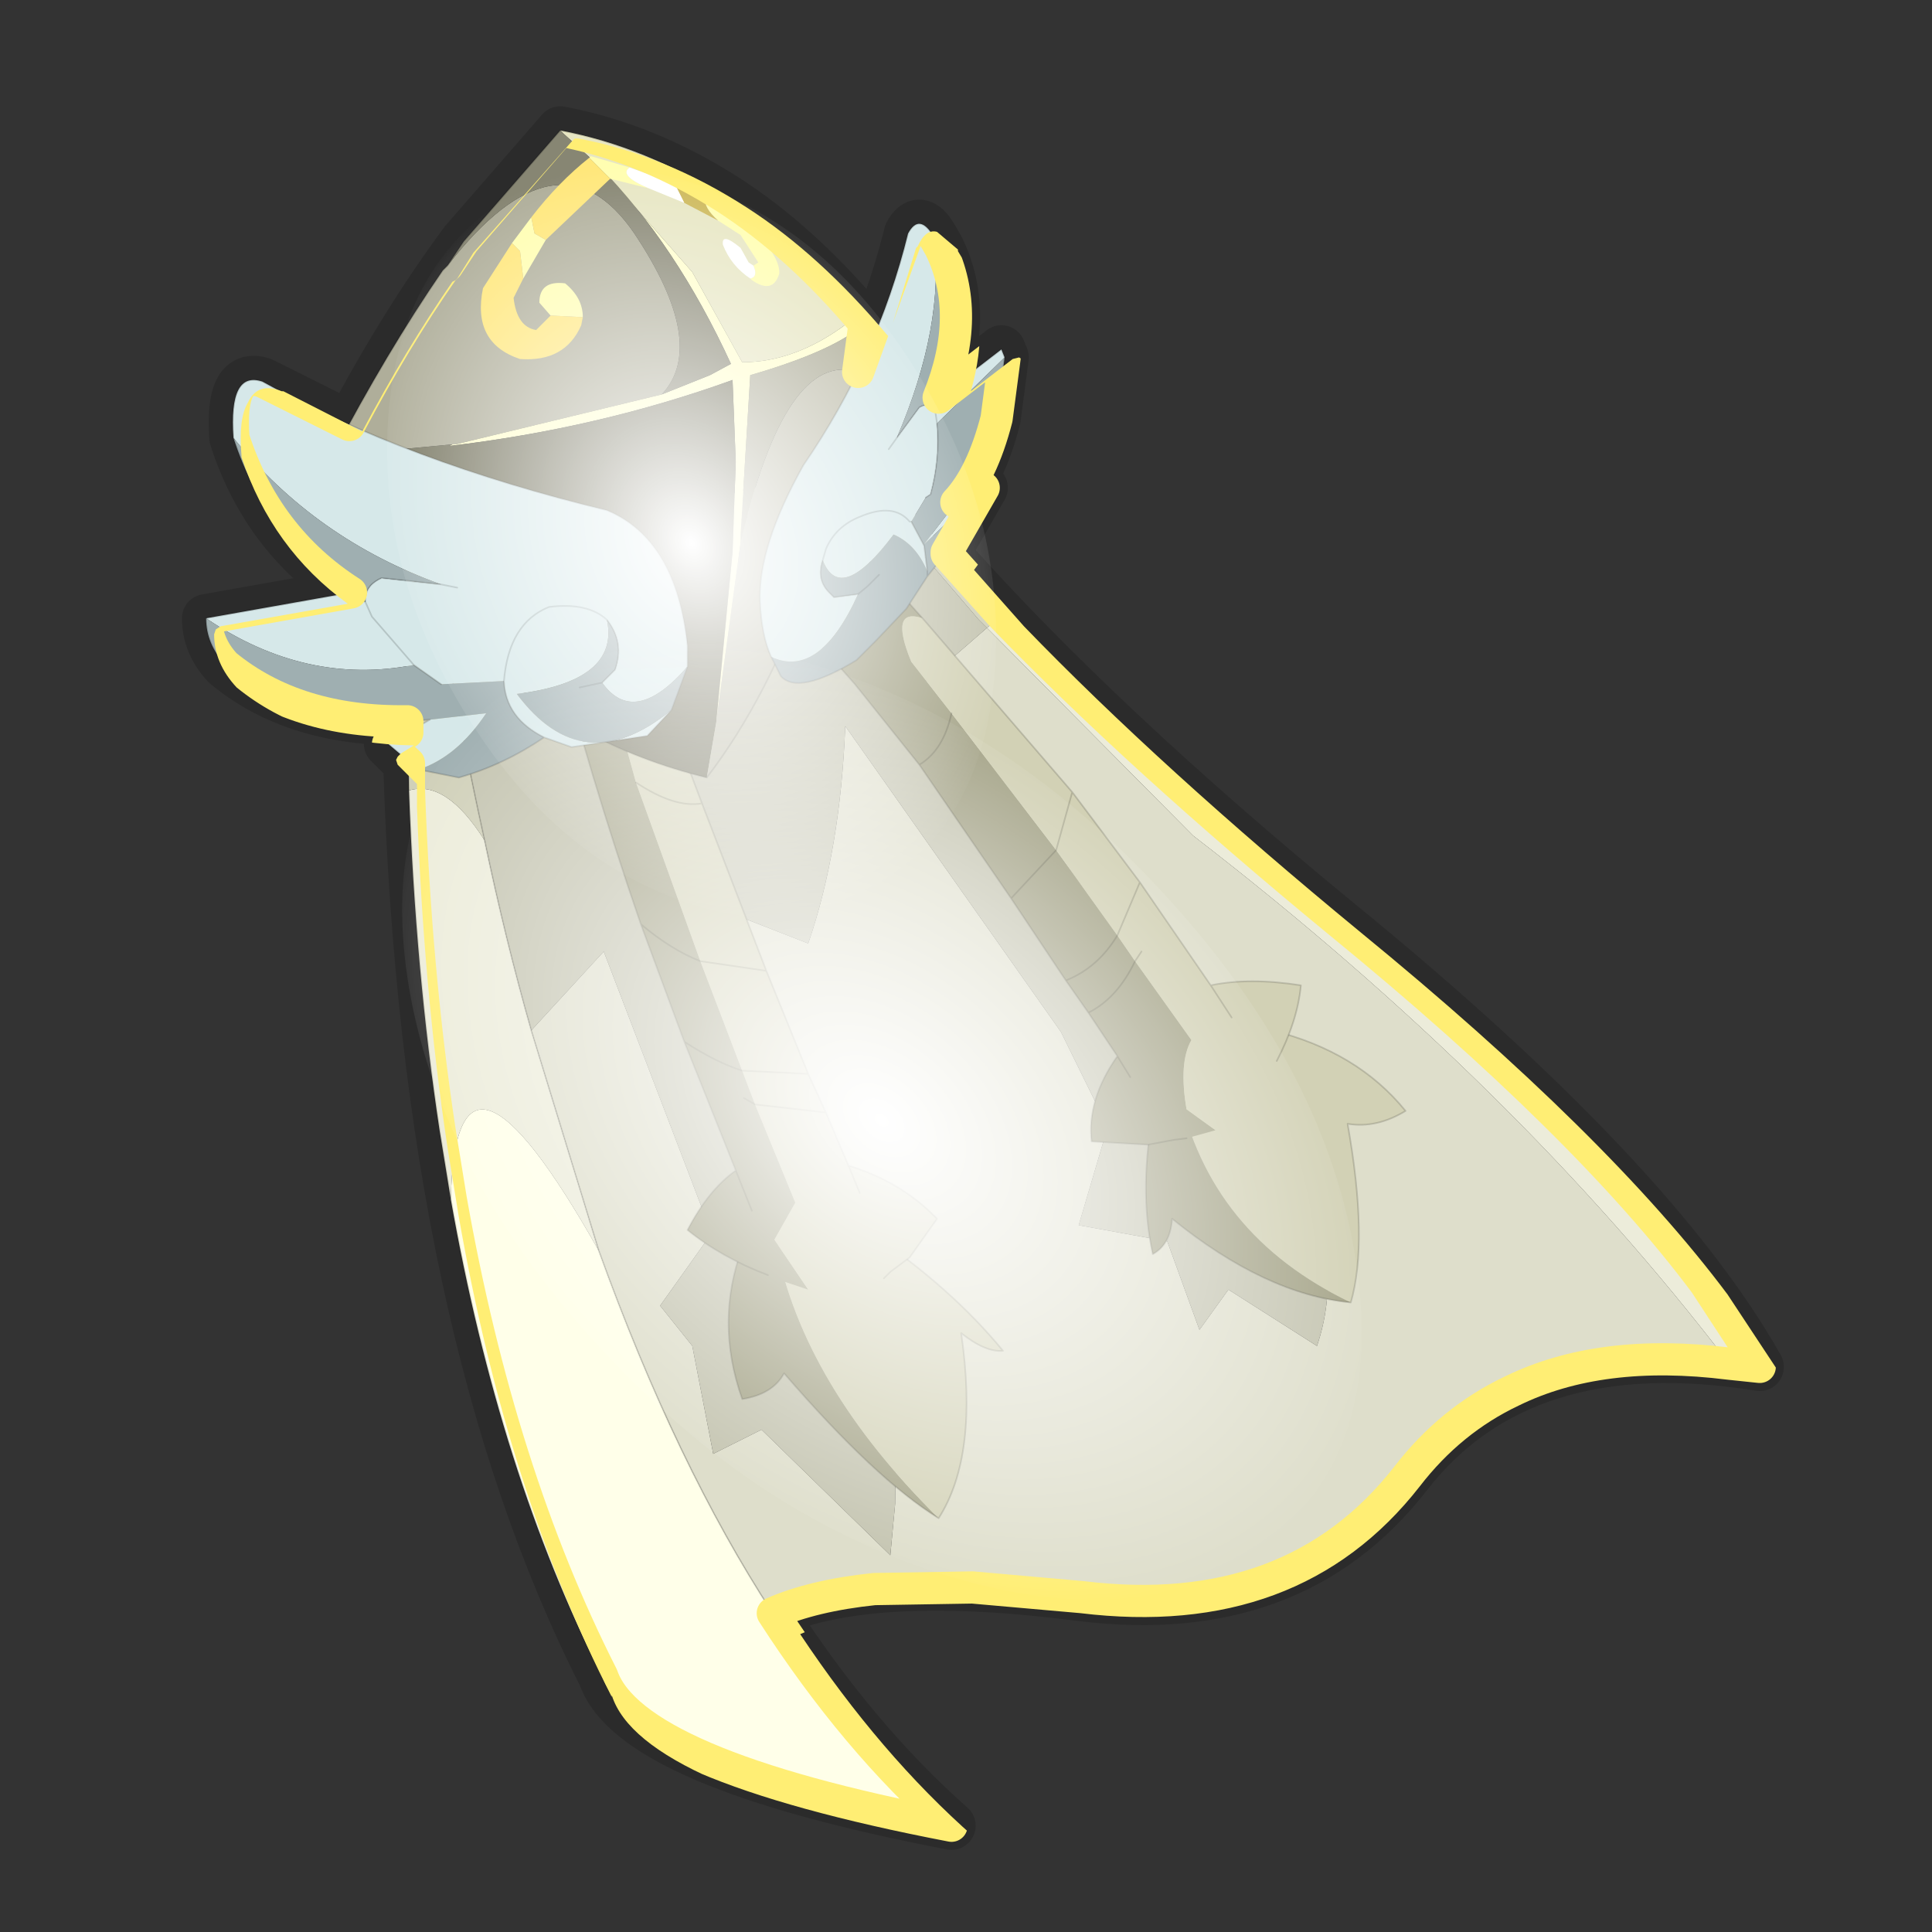 <?xml version="1.0" encoding="UTF-8" standalone="no"?>
<svg xmlns:xlink="http://www.w3.org/1999/xlink" height="600.0px" width="600.0px" xmlns="http://www.w3.org/2000/svg">
  <rect width="100%" height="100%" fill="#333333" stroke="none"/>
  <g transform="matrix(10.0, 0.0, 0.0, 10.0, 0.0, 0.0)">
    <use height="60.0" transform="matrix(1.0, 0.0, 0.0, 1.0, 0.0, 0.0)" width="60.0" xlink:href="#shape0"/>
    <use height="52.65" transform="matrix(1.0, 0.0, 0.0, 1.0, 6.4, 4.05)" width="48.25" xlink:href="#sprite0"/>
    <use height="53.65" transform="matrix(1.0, 0.0, 0.0, 1.0, 5.9, 3.55)" width="49.25" xlink:href="#sprite1"/>
    <use height="136.85" transform="matrix(0.034, 0.157, 0.132, -0.009, 9.928, 5.85)" width="148.25" xlink:href="#sprite3"/>
    <use height="136.85" transform="matrix(0.09, 0.201, 0.191, -0.013, 7.649, 20.787)" width="148.25" xlink:href="#sprite3"/>
  </g>
  <defs>
    <g id="shape0" transform="matrix(1.0, 0.0, 0.0, 1.0, 0.0, 0.0)">
      <path d="M60.0 0.0 L60.0 60.0 0.0 60.0 0.0 0.0 60.0 0.0" fill="#6c7712" fill-opacity="0.0" fill-rule="evenodd" stroke="none"/>
      <path d="M24.0 50.1 Q27.05 48.75 33.6 49.6 40.15 50.4 43.7 45.85 47.25 41.25 54.65 42.45 51.35 36.6 41.6 28.65 34.1 22.5 29.4 17.2 L29.4 17.15 30.55 15.15 29.7 15.6 Q30.5 14.75 30.95 13.0 L31.2 11.1 31.1 10.85 29.15 12.35 Q30.2 9.75 29.2 7.7 L29.0 7.35 Q28.55 6.6 28.2 7.25 27.65 9.45 26.7 11.5 L26.85 10.05 Q24.8 7.6 22.55 6.15 20.05 4.55 17.4 4.05 L14.4 7.5 Q12.55 10.0 10.85 13.2 L8.15 11.85 Q7.1 11.5 7.25 13.6 8.25 16.7 10.9 18.4 L6.4 19.2 Q6.4 20.0 7.0 20.65 9.15 22.45 12.65 22.4 L12.65 22.8 12.05 23.1 12.65 23.7 Q13.2 41.2 18.7 52.05 19.65 54.8 29.55 56.7 26.55 54.05 24.0 50.1 Z" fill="none" stroke="#000000" stroke-linecap="round" stroke-linejoin="round" stroke-opacity="0.153" stroke-width="1.5"/>
    </g>
    <g id="sprite0" transform="matrix(1.0, 0.0, 0.0, 1.0, 0.0, 0.0)">
      <use height="52.65" transform="matrix(1.0, 0.0, 0.0, 1.0, 0.0, 0.0)" width="48.25" xlink:href="#shape1"/>
    </g>
    <g id="shape1" transform="matrix(1.0, 0.0, 0.0, 1.0, 0.0, 0.0)">
      <path d="M47.3 38.3 Q40.7 29.65 30.65 21.9 L24.25 15.45 24.7 15.05 Q29.0 19.5 35.2 24.6 42.85 30.85 46.55 35.8 L48.25 38.4 47.3 38.3 M10.1 27.95 L12.2 34.8 Q7.75 26.9 7.6 33.2 L7.25 31.05 Q6.5 26.1 6.3 20.5 7.45 20.15 8.65 22.05 9.3 25.15 10.1 27.95" fill="#ececda" fill-rule="evenodd" stroke="none"/>
      <path d="M47.3 38.3 Q43.3 37.8 40.55 39.15 38.65 40.05 37.3 41.8 33.75 46.35 27.2 45.55 L23.8 45.25 20.75 45.3 Q18.85 45.5 17.6 46.05 14.6 41.45 12.2 34.8 L10.1 27.95 12.35 25.5 15.7 34.25 14.1 36.5 15.1 37.75 15.75 41.1 17.25 40.35 21.25 44.25 21.4 42.65 Q21.5 38.75 20.0 34.85 L15.8 25.55 15.5 24.0 18.7 25.25 Q19.7 22.35 19.85 18.5 L26.55 28.0 28.0 30.95 27.1 34.0 29.85 34.5 30.85 37.25 31.75 36.0 34.5 37.75 Q35.35 35.25 34.05 32.4 L22.35 17.1 24.25 15.45 30.65 21.9 Q40.7 29.65 47.3 38.3" fill="#dedecb" fill-rule="evenodd" stroke="none"/>
      <path d="M24.25 15.45 L22.35 17.1 34.05 32.4 Q35.35 35.25 34.5 37.75 L31.75 36.0 30.85 37.25 29.85 34.5 27.1 34.0 28.0 30.95 26.55 28.0 19.85 18.5 Q19.7 22.35 18.7 25.25 L15.5 24.0 15.8 25.55 20.0 34.85 Q21.5 38.75 21.4 42.65 L21.25 44.25 17.25 40.35 15.75 41.1 15.1 37.75 14.1 36.5 15.7 34.25 12.35 25.5 10.1 27.95 Q9.3 25.15 8.65 22.05 7.8 18.2 7.1 13.9 L19.8 10.3 24.0 15.2 24.25 15.45" fill="#c4c4b0" fill-rule="evenodd" stroke="none"/>
      <path d="M6.3 20.5 L6.2 13.9 7.1 13.9 Q7.8 18.2 8.65 22.05 7.45 20.15 6.3 20.5 M19.8 10.3 L20.45 10.1 24.7 15.05 24.25 15.45 24.0 15.2 19.8 10.3" fill="#d0d0b9" fill-rule="evenodd" stroke="none"/>
      <path d="M12.2 34.8 Q14.6 41.45 17.6 46.05 20.15 50.0 23.15 52.65 13.25 50.75 12.3 48.0 9.1 41.7 7.6 33.2 7.75 26.9 12.2 34.8" fill="#ffffe9" fill-rule="evenodd" stroke="none"/>
      <path d="M17.6 46.05 Q18.85 45.5 20.75 45.3 L23.8 45.25 27.2 45.55 Q33.75 46.35 37.3 41.8 38.65 40.05 40.55 39.15 43.3 37.8 47.3 38.3 M10.1 27.95 L12.2 34.8 Q14.6 41.45 17.6 46.05 20.15 50.0 23.15 52.65 13.25 50.75 12.3 48.0 9.1 41.7 7.6 33.2 L7.25 31.05 Q6.5 26.1 6.3 20.5 L6.2 13.9 7.1 13.9 19.8 10.3 20.45 10.1 24.7 15.05 Q29.0 19.5 35.2 24.6 42.85 30.85 46.55 35.8 L48.25 38.4 47.3 38.3 M8.65 22.05 Q7.8 18.2 7.1 13.9 M10.1 27.95 Q9.3 25.15 8.65 22.05" fill="none" stroke="#000000" stroke-linecap="round" stroke-linejoin="round" stroke-opacity="0.153" stroke-width="0.05"/>
      <path d="M22.75 43.1 Q20.8 41.9 17.95 38.6 17.6 39.25 16.65 39.4 15.8 37.0 16.65 34.7 L17.7 34.6 Q18.55 38.95 22.75 43.1" fill="#a4a387" fill-rule="evenodd" stroke="none"/>
      <path d="M22.75 43.1 Q18.55 38.95 17.7 34.6 L20.65 34.25 Q23.15 35.95 24.75 37.9 24.2 37.95 23.45 37.35 24.0 41.15 22.75 43.1" fill="#d2d1b5" fill-rule="evenodd" stroke="none"/>
      <path d="M17.7 34.6 L16.65 34.7 Q15.8 37.0 16.65 39.4 17.6 39.25 17.95 38.6 20.8 41.9 22.75 43.1 M17.7 34.6 L20.65 34.25 Q23.15 35.95 24.75 37.9 24.2 37.95 23.45 37.35 24.0 41.15 22.75 43.1" fill="none" stroke="#000000" stroke-linecap="round" stroke-linejoin="round" stroke-opacity="0.153" stroke-width="0.05"/>
      <path d="M10.75 15.5 L9.85 11.4 12.55 11.05 13.4 14.7 14.2 17.6 14.4 18.25 Q13.65 17.05 12.8 18.25 L13.35 20.25 15.35 25.8 Q14.45 25.45 13.5 24.65 14.45 25.45 15.35 25.8 L16.65 29.2 17.05 30.25 16.7 30.05 17.05 30.25 18.3 33.3 17.65 34.45 18.7 36.0 17.95 35.75 17.45 35.55 Q16.0 35.0 14.95 34.15 15.6 32.9 16.45 32.3 L14.85 28.3 Q15.85 28.95 16.65 29.2 15.85 28.95 14.85 28.3 L13.5 24.65 Q11.9 20.0 10.75 15.5 11.05 16.0 12.25 16.45 L12.65 16.6 12.25 16.45 Q11.05 16.0 10.75 15.5 M16.95 33.55 L16.45 32.3 16.95 33.55" fill="#a4a387" fill-rule="evenodd" stroke="none"/>
      <path d="M13.35 20.25 L12.8 18.25 Q13.65 17.05 14.4 18.25 L15.4 20.9 Q14.55 21.05 13.35 20.25 14.55 21.05 15.4 20.9 L17.4 26.1 18.7 29.3 19.25 30.5 17.05 30.25 19.25 30.5 19.95 32.15 Q21.6 32.65 22.7 33.8 L21.85 35.0 21.25 35.45 21.05 35.65 19.95 36.2 19.7 36.3 18.7 36.0 17.65 34.45 18.3 33.3 17.05 30.25 16.65 29.2 15.35 25.8 17.4 26.1 15.35 25.8 13.35 20.25 M16.65 29.2 L18.7 29.3 16.65 29.2 M20.3 33.0 L19.95 32.15 20.3 33.0" fill="#d2d1b5" fill-rule="evenodd" stroke="none"/>
      <path d="M14.4 18.25 L14.2 17.6 13.4 14.7 12.55 11.05 9.85 11.4 10.75 15.5 Q11.05 16.0 12.25 16.45 L12.65 16.6 M13.35 20.25 Q14.55 21.05 15.4 20.9 L14.4 18.25 M10.75 15.5 Q11.9 20.0 13.5 24.65 14.45 25.45 15.35 25.8 M17.05 30.25 L19.25 30.5 18.7 29.3 16.65 29.2 Q15.85 28.95 14.85 28.3 L16.45 32.3 16.95 33.55 M17.05 30.25 L16.7 30.05 M18.7 29.3 L17.4 26.1 15.35 25.8 M21.05 35.65 L21.25 35.45 21.85 35.0 22.7 33.8 Q21.6 32.65 19.95 32.15 L20.3 33.0 M16.45 32.3 Q15.6 32.9 14.95 34.15 16.0 35.0 17.45 35.55 M19.95 32.15 L19.25 30.5 M13.5 24.65 L14.85 28.3 M17.4 26.1 L15.4 20.9" fill="none" stroke="#000000" stroke-linecap="round" stroke-linejoin="round" stroke-opacity="0.153" stroke-width="0.05"/>
      <path d="M30.2 29.8 L33.1 27.95 Q35.75 28.6 37.25 30.45 36.35 31.0 35.45 30.85 36.1 34.5 35.55 36.4 31.15 34.3 30.2 29.8" fill="#d2d1b5" fill-rule="evenodd" stroke="none"/>
      <path d="M35.55 36.4 Q32.9 36.15 30.0 33.8 29.95 34.6 29.4 34.9 28.95 32.85 29.45 30.3 L30.2 29.8 Q31.15 34.3 35.55 36.4" fill="#a4a387" fill-rule="evenodd" stroke="none"/>
      <path d="M30.2 29.8 L33.1 27.95 Q35.75 28.6 37.25 30.45 36.35 31.0 35.45 30.85 36.1 34.5 35.55 36.4 32.9 36.15 30.0 33.8 29.95 34.6 29.4 34.9 28.95 32.85 29.45 30.3 L30.2 29.8 Z" fill="none" stroke="#000000" stroke-linecap="round" stroke-linejoin="round" stroke-opacity="0.153" stroke-width="0.05"/>
      <path d="M20.5 15.65 L20.75 15.25 Q21.3 14.3 21.05 13.8 21.3 14.3 20.75 15.25 L20.5 15.65 M22.25 15.15 Q21.2 14.8 21.9 16.5 L23.15 18.1 26.4 22.35 25.0 23.85 22.15 19.7 20.15 17.2 18.3 15.1 15.75 12.6 18.3 11.05 20.05 12.85 21.05 13.8 22.25 15.15 M23.15 18.1 Q22.9 19.25 22.15 19.7 22.9 19.25 23.15 18.1 M30.45 31.3 L30.05 31.35 29.25 31.5 27.5 31.4 Q27.35 30.1 28.3 28.75 L27.4 27.4 26.7 26.4 25.0 23.85 26.4 22.35 28.3 25.0 28.85 25.8 30.6 28.25 Q30.2 28.95 30.45 30.4 L31.35 31.05 30.45 31.3 M26.7 26.4 Q27.7 26.0 28.3 25.0 27.7 26.0 26.7 26.4 M28.3 28.75 L28.7 29.4 28.3 28.75 M27.4 27.4 Q28.3 26.95 28.85 25.8 28.3 26.95 27.4 27.4" fill="#a4a387" fill-rule="evenodd" stroke="none"/>
      <path d="M26.4 22.35 L23.15 18.1 21.9 16.5 Q21.2 14.8 22.25 15.15 L26.9 20.55 29.0 23.35 31.2 26.55 Q32.4 26.3 34.0 26.55 33.9 27.65 33.25 28.9 L33.05 29.35 32.65 30.0 32.05 30.8 31.75 30.9 31.35 31.05 30.45 30.4 Q30.2 28.95 30.6 28.25 L28.85 25.8 29.05 25.5 28.85 25.8 28.3 25.0 26.4 22.35 26.9 20.55 26.4 22.35 M31.85 27.55 L31.2 26.55 31.85 27.55 M28.3 25.0 L29.0 23.35 28.3 25.0" fill="#d2d1b5" fill-rule="evenodd" stroke="none"/>
      <path d="M21.05 13.8 Q21.3 14.3 20.75 15.25 L20.5 15.65 M26.4 22.35 L26.9 20.55 22.25 15.15 21.05 13.8 20.05 12.85 18.3 11.05 15.75 12.6 18.3 15.1 20.15 17.2 22.15 19.7 Q22.9 19.25 23.15 18.1 M30.45 31.3 L30.05 31.35 29.25 31.5 27.5 31.4 Q27.35 30.1 28.3 28.75 L27.4 27.4 26.7 26.4 25.0 23.85 22.15 19.7 M26.9 20.55 L29.0 23.35 31.2 26.55 Q32.4 26.3 34.0 26.55 33.9 27.65 33.25 28.9 M26.4 22.35 L25.0 23.85 M31.2 26.55 L31.85 27.55 M28.3 25.0 Q27.7 26.0 26.7 26.4 M29.05 25.5 L28.85 25.8 Q28.3 26.95 27.4 27.4 M28.7 29.4 L28.3 28.75 M29.0 23.35 L28.3 25.0" fill="none" stroke="#000000" stroke-linecap="round" stroke-linejoin="round" stroke-opacity="0.153" stroke-width="0.05"/>
      <path d="M20.45 6.0 L20.25 7.5 Q18.0 6.8 16.6 12.8 L16.6 12.55 16.9 7.6 Q19.5 6.85 20.45 6.0 M3.95 10.1 L3.95 10.05 Q5.6 6.9 7.35 4.35 L7.5 4.2 Q10.95 -0.25 13.3 3.2 15.6 6.65 14.15 8.2 L7.75 9.75 7.65 9.75 3.95 10.1" fill="#afae9a" fill-rule="evenodd" stroke="none"/>
      <path d="M11.0 0.0 Q13.65 0.5 16.15 2.1 19.05 4.3 19.9 6.0 18.3 7.2 16.65 7.2 L15.1 4.4 12.2 1.1 11.1 0.1 11.0 0.0" fill="#e7e6c3" fill-rule="evenodd" stroke="none"/>
      <path d="M16.15 2.1 Q18.4 3.55 20.45 6.0 19.5 6.85 16.9 7.6 L16.6 12.55 16.6 12.8 15.85 18.3 16.35 13.1 16.45 10.3 16.35 7.75 Q12.2 9.25 7.55 9.8 L7.65 9.75 7.75 9.75 14.15 8.2 15.65 7.6 16.3 7.25 Q14.6 3.55 12.2 1.1 L15.1 4.4 16.65 7.2 Q18.3 7.2 19.9 6.0 19.05 4.3 16.15 2.1" fill="#fffecb" fill-rule="evenodd" stroke="none"/>
      <path d="M7.5 4.2 L8.0 3.45 11.0 0.0 11.1 0.1 12.2 1.1 Q14.6 3.55 16.3 7.25 L15.65 7.6 14.15 8.2 Q15.6 6.65 13.3 3.2 10.95 -0.25 7.5 4.2" fill="#878673" fill-rule="evenodd" stroke="none"/>
      <path d="M15.55 20.1 Q11.4 19.1 8.25 16.1 L7.65 15.5 5.75 13.1 3.95 10.1 7.65 9.75 7.55 9.8 Q12.2 9.25 16.35 7.75 L16.45 10.3 16.35 13.1 15.85 18.3 15.85 18.35 15.55 20.1" fill="#797863" fill-rule="evenodd" stroke="none"/>
      <path d="M20.25 7.5 Q19.75 11.05 18.75 13.9 17.5 17.55 15.55 20.1 L15.85 18.35 15.85 18.3 16.6 12.8 Q18.0 6.8 20.25 7.5" fill="#bfbeac" fill-rule="evenodd" stroke="none"/>
      <path d="M20.45 6.0 L20.25 7.5 Q19.75 11.05 18.75 13.9 17.5 17.55 15.55 20.1 11.4 19.1 8.25 16.1 L7.65 15.5 5.75 13.1 3.95 10.1 3.95 10.05 Q5.6 6.9 7.35 4.35 L7.5 4.2 8.0 3.45 11.0 0.0 Q13.65 0.5 16.15 2.1 18.4 3.55 20.45 6.0 Z" fill="none" stroke="#000000" stroke-linecap="round" stroke-linejoin="round" stroke-opacity="0.153" stroke-width="0.05"/>
      <path d="M15.9 2.8 Q15.45 2.4 15.5 2.1 L16.45 2.6 Q17.85 3.8 17.8 4.45 17.6 5.1 16.95 4.65 L16.9 4.6 Q17.15 4.55 17.0 4.2 L17.15 4.1 16.6 3.25 15.9 2.8 M13.15 1.15 Q12.8 1.4 13.75 1.8 L12.55 1.5 11.9 0.85 11.95 0.8 13.15 1.15 M10.1 2.7 L10.2 3.2 10.55 3.4 9.85 4.6 9.75 3.75 9.5 3.5 10.1 2.7 M10.7 5.75 L10.35 5.35 Q10.35 4.65 11.15 4.75 11.7 5.2 11.7 5.8 L10.7 5.75" fill="#fffeb1" fill-rule="evenodd" stroke="none"/>
      <path d="M15.5 2.1 Q15.45 2.4 15.9 2.8 L14.85 2.25 14.55 1.65 15.5 2.1" fill="#cdb95c" fill-rule="evenodd" stroke="none"/>
      <path d="M14.55 1.65 L14.85 2.25 13.75 1.8 Q12.8 1.4 13.15 1.15 L14.55 1.65 M17.0 4.2 Q17.15 4.55 16.9 4.6 16.3 4.2 16.05 3.55 16.0 3.15 16.6 3.65 L16.85 4.1 17.0 4.2" fill="#ffffff" fill-rule="evenodd" stroke="none"/>
      <path d="M11.9 0.85 L12.55 1.5 10.55 3.4 10.2 3.2 10.1 2.7 Q10.95 1.6 11.9 0.85 M10.7 5.75 L11.7 5.8 11.65 6.05 Q11.15 7.2 9.75 7.1 8.25 6.6 8.6 4.9 L9.5 3.5 9.75 3.75 9.85 4.6 9.55 5.2 Q9.65 6.1 10.25 6.2 L10.7 5.75" fill="#ffe77b" fill-rule="evenodd" stroke="none"/>
      <path d="M0.85 9.55 Q0.7 7.45 1.75 7.8 6.25 10.3 12.45 11.8 14.6 12.7 14.95 16.0 L14.95 16.65 Q13.3 18.55 12.3 17.15 L12.7 16.75 Q13.0 15.9 12.45 15.2 11.85 14.65 10.65 14.8 9.4 15.3 9.25 17.1 9.4 15.3 10.65 14.8 11.85 14.65 12.45 15.2 12.85 17.1 9.65 17.5 11.7 20.25 14.45 18.0 L13.7 18.8 11.35 19.15 10.5 18.85 Q9.3 18.25 9.25 17.1 L7.3 17.2 6.45 16.6 5.15 15.1 4.95 14.65 5.15 15.1 6.45 16.6 Q3.1 17.25 0.0 15.15 L4.5 14.35 4.95 14.65 Q4.9 14.15 5.45 13.9 L7.3 14.1 Q3.4 12.7 0.85 9.55 M6.6 19.85 L5.65 19.05 6.95 18.3 8.7 18.1 Q7.8 19.45 6.6 19.85 M7.8 14.2 L7.3 14.1 7.8 14.2" fill="#d6e8e9" fill-rule="evenodd" stroke="none"/>
      <path d="M14.95 16.65 L14.45 18.0 Q11.7 20.25 9.65 17.5 12.85 17.1 12.45 15.2 13.0 15.9 12.7 16.75 L12.3 17.15 Q13.3 18.55 14.95 16.65 M10.5 18.85 Q9.25 19.7 7.85 20.1 L6.6 19.85 Q7.8 19.45 8.7 18.1 L6.95 18.3 Q3.0 18.6 0.6 16.6 0.0 15.95 0.0 15.15 3.1 17.25 6.45 16.6 L7.3 17.2 9.25 17.1 Q9.3 18.25 10.5 18.85 M4.5 14.35 Q1.85 12.65 0.85 9.55 3.4 12.7 7.3 14.1 L5.45 13.9 Q4.9 14.15 4.95 14.65 L4.5 14.35 M12.3 17.15 L11.6 17.3 12.3 17.15" fill="#9fafb1" fill-rule="evenodd" stroke="none"/>
      <path d="M0.85 9.55 Q0.7 7.45 1.75 7.8 6.25 10.3 12.45 11.8 14.6 12.7 14.95 16.0 L14.95 16.65 14.45 18.0 13.7 18.8 11.35 19.15 10.5 18.85 Q9.25 19.7 7.85 20.1 L6.6 19.85 5.65 19.05 6.95 18.3 Q3.0 18.6 0.6 16.6 0.0 15.95 0.0 15.15 L4.5 14.35 Q1.85 12.65 0.85 9.55 M7.3 14.1 L7.8 14.2 M7.3 14.1 L5.45 13.9 Q4.9 14.15 4.95 14.65 L5.15 15.1 6.45 16.6 7.3 17.2 M9.25 17.1 Q9.4 15.3 10.65 14.8 11.85 14.65 12.45 15.2 13.0 15.9 12.7 16.75 L12.3 17.15 M4.5 14.35 L4.95 14.65 M11.6 17.3 L12.3 17.15 M9.25 17.1 Q9.3 18.25 10.5 18.85" fill="none" stroke="#000000" stroke-linecap="round" stroke-linejoin="round" stroke-opacity="0.153" stroke-width="0.05"/>
      <path d="M17.55 16.35 Q17.25 15.7 17.2 14.6 17.15 12.9 18.55 10.4 20.85 7.05 21.8 3.2 22.15 2.55 22.6 3.3 22.95 6.05 21.45 9.55 L22.15 8.6 Q22.5 8.4 22.65 8.75 L22.7 9.1 22.65 8.75 22.75 8.3 24.7 6.8 24.8 7.05 22.7 9.1 Q22.8 10.2 22.5 11.3 L22.35 11.4 21.9 12.15 21.85 12.15 Q21.35 11.55 20.3 12.0 19.55 12.3 19.25 13.0 L19.15 13.35 19.25 13.0 Q19.55 12.3 20.3 12.0 21.35 11.55 21.85 12.15 L21.9 12.15 22.3 12.9 22.4 13.7 Q22.05 12.85 21.35 12.55 19.7 14.75 19.15 13.35 18.95 13.95 19.35 14.35 L19.5 14.5 20.25 14.4 Q19.05 17.05 17.55 16.35 M21.2 9.9 L21.45 9.55 21.2 9.9 M23.3 11.55 L24.15 11.1 22.3 12.85 23.3 11.55" fill="#d6e8e9" fill-rule="evenodd" stroke="none"/>
      <path d="M17.55 16.35 Q19.05 17.05 20.25 14.4 L19.5 14.5 19.35 14.35 Q18.95 13.95 19.15 13.35 19.7 14.75 21.35 12.55 22.05 12.85 22.4 13.7 L22.3 12.9 21.9 12.15 22.35 11.4 22.5 11.3 Q22.8 10.2 22.7 9.1 L24.8 7.05 24.55 8.95 Q24.1 10.7 23.3 11.55 L22.3 12.85 24.15 11.1 23.0 13.1 22.4 13.85 21.75 14.85 20.8 15.85 20.2 16.45 Q18.4 17.55 17.85 16.95 L17.55 16.35 M22.65 8.75 Q22.5 8.4 22.15 8.6 L21.45 9.55 Q22.95 6.05 22.6 3.3 L22.8 3.65 Q23.8 5.7 22.75 8.3 L22.65 8.75 M20.25 14.4 L20.55 14.15 20.9 13.8 20.55 14.15 20.25 14.4 M22.4 13.85 L22.4 13.7 22.4 13.85" fill="#9fafb1" fill-rule="evenodd" stroke="none"/>
      <path d="M22.6 3.3 Q22.15 2.55 21.8 3.2 20.85 7.05 18.55 10.4 17.15 12.9 17.2 14.6 17.25 15.7 17.55 16.35 M20.25 14.4 L19.5 14.5 19.35 14.35 Q18.95 13.95 19.15 13.35 L19.25 13.0 Q19.55 12.3 20.3 12.0 21.35 11.55 21.85 12.15 L21.9 12.15 M22.35 11.4 L22.5 11.3 Q22.8 10.2 22.7 9.1 L22.65 8.75 Q22.5 8.4 22.15 8.6 L21.45 9.55 21.2 9.9 M22.75 8.3 Q23.8 5.7 22.8 3.65 L22.6 3.3 M24.8 7.05 L24.55 8.95 Q24.1 10.7 23.3 11.55 L24.15 11.1 23.0 13.1 22.4 13.85 21.75 14.85 20.8 15.85 20.2 16.45 Q18.4 17.55 17.85 16.95 L17.55 16.35 M22.75 8.3 L24.7 6.8 24.8 7.05 M22.75 8.3 L22.65 8.75 M22.4 13.7 L22.3 12.9 21.9 12.15 M22.4 13.7 L22.4 13.85 M20.9 13.8 L20.55 14.15 20.25 14.4" fill="none" stroke="#000000" stroke-linecap="round" stroke-linejoin="round" stroke-opacity="0.153" stroke-width="0.05"/>
    </g>
    <g id="sprite1" transform="matrix(1.0, 0.0, 0.0, 1.0, 0.5, 0.5)">
      <clipPath id="clipPath0" transform="matrix(1.0, 0.0, 0.0, 1.0, 0.5, 0.5)">
        <use height="53.15" transform="matrix(1.0, 0.0, 0.0, 1.0, -0.25, -0.25)" width="48.75" xlink:href="#shape2"/>
      </clipPath>
      <g clip-path="url(#clipPath0)">
        <use height="53.65" transform="matrix(1.0, 0.0, 0.0, 1.0, -0.5, -0.5)" width="49.25" xlink:href="#sprite2"/>
      </g>
    </g>
    <g id="shape2" transform="matrix(1.0, 0.0, 0.0, 1.0, 0.25, 0.25)">
      <path d="M23.85 45.0 L23.8 45.0 20.75 45.05 Q18.8 45.25 17.5 45.85 L17.4 45.95 17.35 46.05 17.4 46.2 Q19.7 49.7 22.35 52.25 13.45 50.4 12.55 47.95 L12.55 47.9 Q9.35 41.6 7.85 33.15 L7.5 31.05 Q6.75 26.1 6.55 20.5 L6.55 19.65 6.55 19.55 6.45 19.45 6.05 19.15 6.35 18.95 6.5 18.85 6.5 18.7 6.5 18.35 6.45 18.2 6.25 18.1 Q2.9 18.15 0.8 16.45 L0.75 16.4 Q0.35 15.95 0.25 15.4 L4.55 14.6 4.7 14.55 4.75 14.4 4.75 14.25 4.65 14.15 Q2.05 12.5 1.1 9.5 1.05 8.55 1.25 8.2 1.35 7.95 1.7 8.05 L1.65 8.05 4.35 9.4 4.55 9.4 4.7 9.3 Q6.05 6.65 7.55 4.5 L7.45 4.6 7.6 4.45 7.7 4.35 8.2 3.6 11.1 0.3 Q13.6 0.75 16.05 2.3 18.2 3.7 20.2 6.1 L20.0 7.5 20.05 7.65 20.2 7.75 20.35 7.75 20.5 7.6 22.05 3.35 22.15 3.15 22.4 3.45 22.6 3.8 Q23.5 5.75 22.55 8.2 L22.5 8.4 22.6 8.5 22.75 8.55 22.9 8.5 24.6 7.25 24.3 8.9 Q23.9 10.55 23.15 11.4 L23.05 11.55 23.1 11.7 23.25 11.8 23.4 11.8 23.7 11.65 22.8 12.95 22.75 13.1 22.75 13.15 22.8 13.3 24.55 15.25 Q28.85 19.7 35.05 24.8 42.65 31.0 46.35 35.95 L47.8 38.1 47.35 38.05 47.3 38.05 Q43.25 37.55 40.45 38.95 38.5 39.85 37.1 41.65 33.65 46.1 27.25 45.3 L23.85 45.0" fill="#c97f7f" fill-rule="evenodd" stroke="none"/>
      <path d="M20.8 45.55 Q19.1 45.7 17.95 46.2 20.45 49.95 23.35 52.5 L23.4 52.6 23.4 52.75 23.25 52.9 23.1 52.9 Q13.0 50.95 12.1 48.1 L12.1 48.15 Q8.85 41.8 7.35 33.25 L7.0 31.1 Q6.25 26.15 6.05 20.5 L6.05 19.8 5.45 19.2 5.4 19.05 5.45 18.95 5.55 18.85 5.95 18.6 Q2.6 18.55 0.45 16.8 -0.25 16.05 -0.25 15.15 L-0.2 15.0 -0.05 14.9 3.9 14.2 Q1.55 12.5 0.6 9.65 L0.6 9.6 Q0.5 8.45 0.8 7.95 1.1 7.3 1.85 7.6 L1.9 7.6 4.35 8.85 Q5.7 6.3 7.15 4.2 L7.25 4.15 7.3 4.1 7.8 3.3 10.85 -0.15 10.95 -0.25 11.05 -0.25 Q13.75 0.25 16.3 1.9 18.55 3.35 20.65 5.85 L20.7 5.9 21.55 3.15 21.6 3.1 Q21.85 2.55 22.2 2.65 L22.85 3.2 22.85 3.25 23.0 3.5 23.05 3.55 Q23.9 5.35 23.25 7.6 L24.55 6.6 24.75 6.55 24.9 6.65 25.05 7.0 24.8 9.0 24.1 10.85 24.25 10.9 24.4 11.0 24.4 11.2 Q24.15 12.1 23.35 13.15 L24.9 14.9 Q29.15 19.3 35.35 24.4 43.05 30.7 46.75 35.65 L48.5 38.3 48.5 38.45 48.4 38.6 48.2 38.65 47.3 38.55 Q43.35 38.05 40.65 39.4 38.8 40.25 37.5 41.95 33.85 46.6 27.2 45.8 L23.8 45.5 20.8 45.55 M23.85 45.0 L27.25 45.3 Q33.65 46.1 37.1 41.65 38.5 39.85 40.45 38.95 43.25 37.55 47.3 38.05 L47.35 38.05 47.8 38.1 46.35 35.95 Q42.65 31.0 35.05 24.8 28.85 19.7 24.55 15.25 L22.8 13.3 22.75 13.15 22.75 13.1 22.8 12.95 23.7 11.65 23.4 11.8 23.25 11.8 23.1 11.7 23.05 11.55 23.15 11.4 Q23.9 10.55 24.3 8.9 L24.6 7.25 22.9 8.5 22.75 8.55 22.6 8.5 22.5 8.4 22.55 8.2 Q23.5 5.75 22.6 3.8 L22.4 3.45 22.15 3.15 22.05 3.35 20.5 7.6 20.35 7.75 20.2 7.75 20.05 7.65 20.0 7.5 20.2 6.1 Q18.2 3.7 16.05 2.3 13.6 0.75 11.1 0.3 L8.2 3.6 7.7 4.35 7.6 4.45 7.45 4.6 7.55 4.5 Q6.05 6.65 4.7 9.3 L4.55 9.4 4.35 9.4 1.65 8.05 1.7 8.05 Q1.35 7.95 1.25 8.2 1.05 8.55 1.1 9.5 2.05 12.5 4.65 14.15 L4.75 14.25 4.75 14.4 4.7 14.55 4.55 14.6 0.25 15.4 Q0.35 15.95 0.75 16.4 L0.8 16.45 Q2.9 18.15 6.25 18.1 L6.45 18.2 6.5 18.35 6.5 18.7 6.5 18.85 6.35 18.95 6.05 19.15 6.45 19.45 6.55 19.55 6.55 19.65 6.55 20.5 Q6.75 26.1 7.5 31.05 L7.85 33.15 Q9.35 41.6 12.55 47.9 L12.55 47.95 Q13.45 50.4 22.35 52.25 19.7 49.7 17.4 46.2 L17.35 46.05 17.4 45.95 17.5 45.85 Q18.8 45.25 20.75 45.05 L23.8 45.0 23.85 45.0" fill="#ffee74" fill-rule="evenodd" stroke="none"/>
    </g>
    <g id="sprite2" transform="matrix(1.0, 0.0, 0.0, 1.0, 0.5, 0.5)">
      <use height="53.65" transform="matrix(1.0, 0.0, 0.0, 1.0, -0.5, -0.5)" width="49.25" xlink:href="#shape3"/>
    </g>
    <g id="shape3" transform="matrix(1.0, 0.0, 0.0, 1.0, 0.5, 0.5)">
      <path d="M20.75 45.3 L23.8 45.25 27.2 45.55 Q33.75 46.35 37.3 41.8 38.65 40.05 40.55 39.15 43.3 37.8 47.3 38.3 L48.25 38.4 46.55 35.8 Q42.85 30.85 35.2 24.6 29.0 19.5 24.7 15.05 L23.0 13.15 23.0 13.1 24.15 11.1 23.3 11.55 Q24.1 10.7 24.55 8.95 L24.8 7.05 24.7 6.8 22.75 8.3 Q23.8 5.7 22.8 3.65 L22.6 3.3 Q22.15 2.55 21.8 3.2 L20.25 7.5 20.45 6.0 Q18.4 3.55 16.15 2.1 13.65 0.5 11.0 0.0 L8.0 3.45 7.5 4.2 7.35 4.35 Q5.85 6.5 4.45 9.15 L1.75 7.8 Q0.7 7.45 0.85 9.55 1.85 12.65 4.5 14.35 L0.0 15.15 Q0.0 15.95 0.6 16.6 2.8 18.4 6.25 18.35 L6.25 18.7 5.65 19.05 6.3 19.65 6.3 20.5 Q6.5 26.1 7.25 31.05 L7.6 33.2 Q9.1 41.7 12.3 48.0 13.25 50.75 23.15 52.65 20.15 50.0 17.6 46.05 18.85 45.5 20.75 45.3 Z" fill="none" stroke="#ffee74" stroke-linecap="round" stroke-linejoin="round" stroke-width="1.0"/>
    </g>
    <g id="sprite3" transform="matrix(1.0, 0.0, 0.0, 1.0, 73.5, 65.0)">
      <use height="136.85" transform="matrix(1.0, 0.0, 0.0, 1.0, -73.5, -65.0)" width="148.25" xlink:href="#sprite4"/>
    </g>
    <g id="sprite4" transform="matrix(1.0, 0.0, 0.0, 1.0, 0.0, 0.0)">
      <use height="136.85" transform="matrix(1.0, 0.0, 0.0, 1.0, 0.0, 0.0)" width="148.25" xlink:href="#shape4"/>
    </g>
    <g id="shape4" transform="matrix(1.0, 0.0, 0.0, 1.0, 0.0, 0.0)">
      <path d="M6.8 37.7 Q19.4 12.5 48.0 3.6 76.6 -5.2 104.5 7.5 107.4 8.85 110.15 10.35 133.55 23.0 143.25 47.05 154.05 73.9 141.5 99.1 128.95 124.35 100.3 133.2 71.7 142.05 43.8 129.3 15.9 116.6 5.05 89.75 -5.8 62.95 6.75 37.75 L6.8 37.7" fill="url(#gradient0)" fill-rule="evenodd" stroke="none"/>
    </g>
    <radialGradient cx="0" cy="0" gradientTransform="matrix(0.091, 0.0, 0.0, 0.091, 74.1, 68.4)" gradientUnits="userSpaceOnUse" id="gradient0" r="819.2" spreadMethod="pad">
      <stop offset="0.0" stop-color="#ffffff"/>
      <stop offset="1.0" stop-color="#ffffff" stop-opacity="0.0"/>
    </radialGradient>
  </defs>
</svg>
